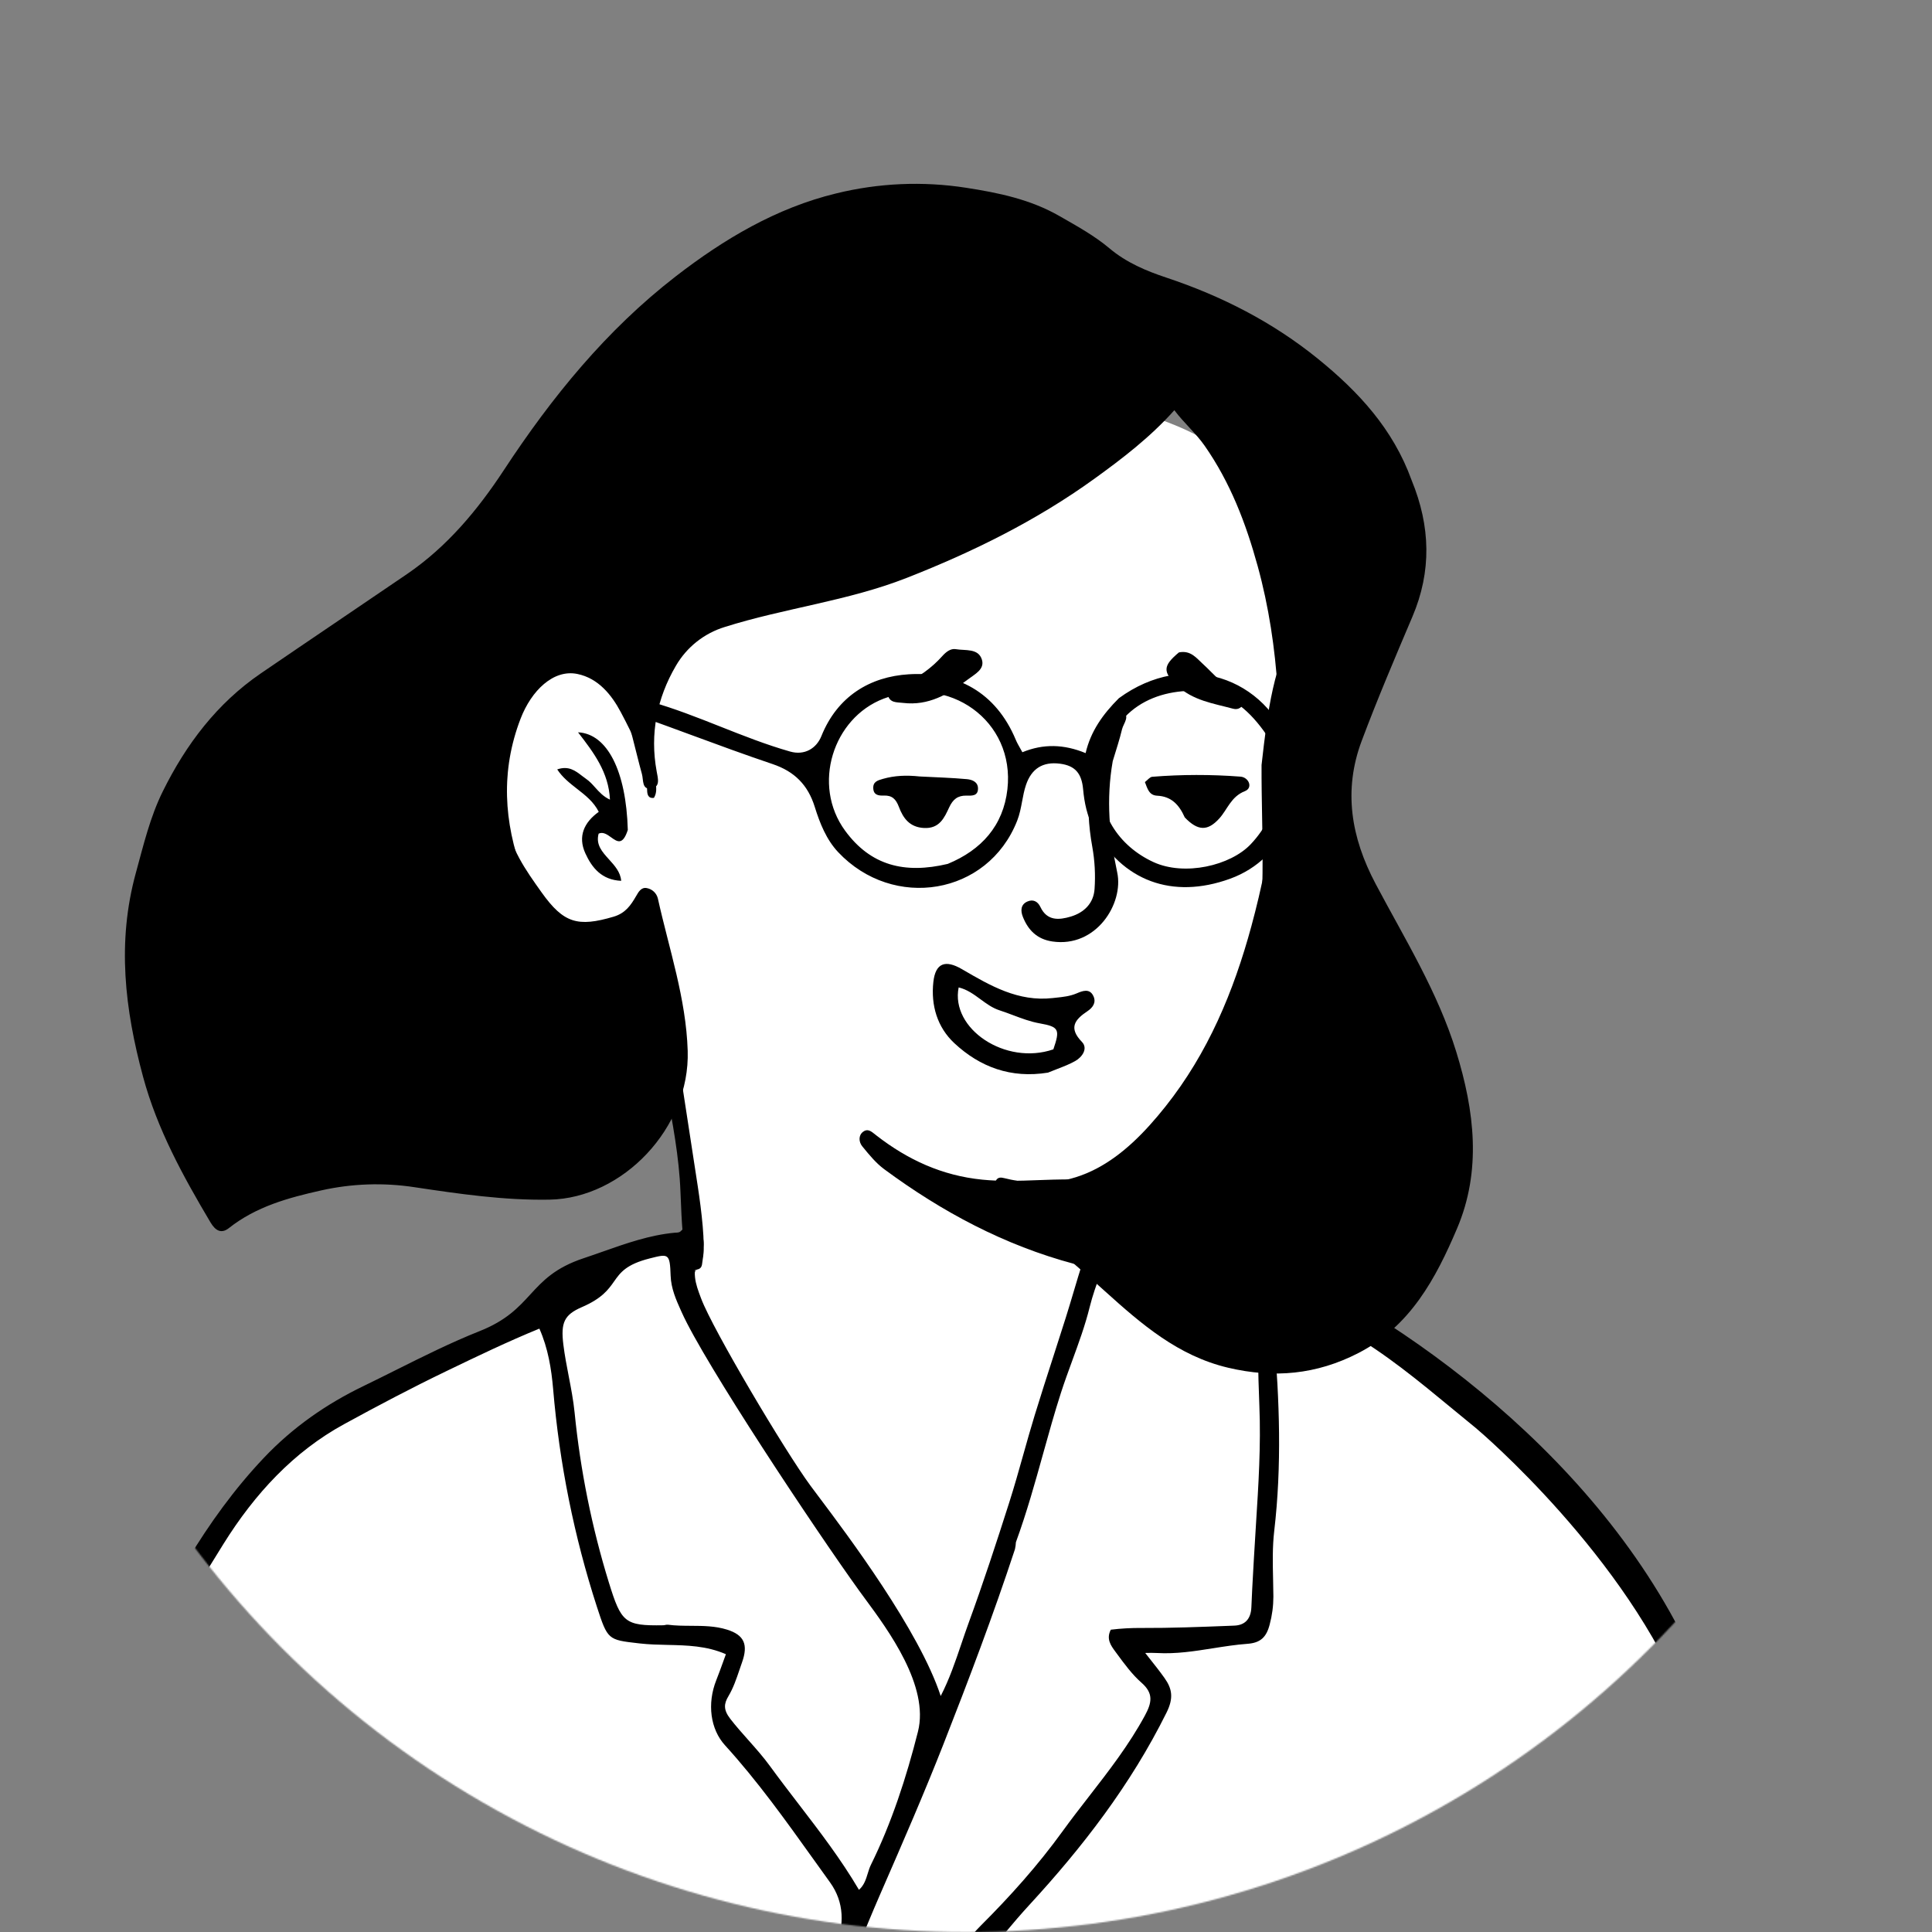 <svg width="1392" height="1392" viewBox="0 0 1392 1392" fill="none" xmlns="http://www.w3.org/2000/svg">
<rect x="0" y="0" width="1392" height="1392" fill="#808080" stroke="none"/>
<mask id="mask0_204_2944" style="mask-type:luminance" maskUnits="userSpaceOnUse" x="0" y="0" width="1392" height="1392">
<circle cx="696" cy="696" r="696" fill="white"/>
</mask>
<g mask="url(#mask0_204_2944)">
<path d="M908.906 1012.72C809.844 1309.63 545.203 1401.32 405.271 1032.54C386.028 981.826 436.342 962.951 471.529 940.635C495.631 925.348 508.292 912.092 506.824 898.426C499.896 833.951 469.903 654.572 469.903 654.572L466.852 648.793C466.852 648.793 467.583 647.173 464.712 650.038C461.72 653.025 454.819 684.214 427.622 684.214C403.238 684.214 378.483 673.314 366.636 597.886C362.349 570.589 364.782 499.025 394.989 486.102C407.472 480.763 418.988 478.854 430.222 485.263C441.456 491.671 417.26 463.357 542.209 359.232C623.427 291.549 751.717 281.629 803.484 293.057C855.25 304.484 907.016 329.824 929.912 383.483C957.694 448.593 904.029 497.759 915.816 646.042C913.668 699.617 916.743 817.198 769.314 856.607C741.313 864.093 750 905 792 915C859 936 908.959 987.268 908.959 1012.86" fill="white"/>
<path fill-rule="evenodd" clip-rule="evenodd" d="M908.943 551.2L909.102 549.806C913.243 513.399 917.256 478.118 936.243 446.429C942.702 450.85 941.948 456.452 939.929 461.643C920.013 512.845 921.842 566.04 923.669 619.206C923.83 623.863 923.99 628.519 924.135 633.174C926.216 699.601 909.648 759.988 865.354 810.736C849.981 828.348 829.632 840.464 808.854 851.045C787.515 861.912 783.03 871.132 789.687 894.599C789.93 895.455 790.229 896.315 790.529 897.178C791.892 901.1 793.273 905.073 789.487 908.95C784.965 913.58 780.026 912.259 774.683 910.829C774.48 910.775 774.277 910.721 774.074 910.667C723.733 897.241 678.697 873.154 637.056 842.393C631.139 838.022 626.272 832.06 621.561 826.29L621.561 826.289L621.256 825.916C618.776 822.879 618.338 818.141 621.807 815.462C625.054 812.955 627.609 815.011 630.452 817.298C630.815 817.59 631.182 817.886 631.556 818.176C654.027 835.614 678.773 847.063 707.768 849.943C721.176 851.275 734.448 850.784 747.708 850.293H747.708H747.709C755.17 850.017 762.626 849.741 770.101 849.79C780.34 849.857 788.752 845.107 796.761 840.584C797.712 840.047 798.658 839.513 799.601 838.99C827.446 823.545 853.883 806.229 871.836 778.331C887.922 753.331 897.665 726.1 903.402 697.443C910.645 661.27 909.989 624.7 909.324 587.621C909.107 575.536 908.889 563.397 908.943 551.2ZM405.684 475.824C427.577 474.064 439.771 487.033 450.037 502.053C462.664 520.526 469.39 541.465 472.37 563.572C472.87 567.28 473.389 571.223 471.152 574.856C466.737 575.45 466.319 571.946 466.252 569.317C465.696 548.644 456.526 530.61 447.308 513.156C440.73 500.704 431.059 488.64 415.943 485.577C398.71 482.084 382.858 497.566 375.067 517.842C360.636 555.398 363.029 592.36 376.455 628.759C382.33 644.687 389.648 660.913 404.303 672.026C419.142 683.28 437.008 681.295 447.903 666.349C448.526 665.494 449.184 664.649 449.845 663.801L449.845 663.801L449.845 663.801C451.841 661.238 453.853 658.656 454.928 655.749C457.035 650.049 460.256 644.629 466.155 645.423C472.978 646.342 474.271 653.729 474.909 659.499C480.707 711.928 488.758 764.024 496.81 816.126L496.81 816.126C498.808 829.053 500.806 841.98 502.769 854.913C505.369 872.023 508.381 896.598 506.361 907.05C506.219 907.792 506.136 908.523 506.058 909.222C505.749 911.958 505.496 914.21 501.906 914.75C497.034 915.484 494.831 912.66 494.233 908.28C491.913 891.274 491.273 884.747 490.275 858.735C489.308 833.519 484.569 808.665 479.83 783.816L479.83 783.815C478.111 774.799 476.392 765.784 474.853 756.753C469.613 725.996 464.483 694.802 464.022 659.777C463.326 660.808 462.644 661.825 461.974 662.826C454.426 674.095 448.264 683.295 437.48 686.877C419.58 692.827 403.917 688.422 391.371 674.277C377.071 658.155 367.783 639.808 362.558 618.498C354.244 584.587 352.704 551.368 363.487 517.853C368.655 501.774 387.189 473.208 405.684 475.824ZM440.346 603.326C444.717 606.467 448.679 609.316 452.334 597.948C451.158 555.652 437.6 528.654 416.472 527.632C427.747 542.197 438.559 556.413 439.472 576.132C434.742 573.978 431.7 570.59 428.784 567.342C426.753 565.08 424.784 562.886 422.348 561.226C421.31 560.518 420.295 559.735 419.271 558.946C414.544 555.301 409.636 551.516 401.471 554.357C405.301 560.187 410.575 564.301 415.799 568.377C421.832 573.083 427.798 577.737 431.392 584.919C420.777 592.561 416.209 602.62 421.718 614.761C426.497 625.296 433.565 634 447.565 634.635C447.043 628.31 442.868 623.708 438.812 619.235C433.879 613.796 429.121 608.55 431.316 600.635C434.515 599.133 437.516 601.291 440.346 603.326Z" fill="black"/>
<path d="M1293.64 1544H85.233L93.845 1480.73C93.845 1480.73 16.236 1454.29 8.465 1438.97C0.694 1423.65 92.635 1224.83 105.244 1193.36C117.853 1161.89 182.22 1050.6 220.347 1029.34C262.731 1005.71 401.998 942.56 409.903 936.183C436.023 915.114 492.579 893.383 492.579 893.383V924.11L664.004 1205.01L674.339 1242.93C674.339 1242.93 777.866 961.887 787.654 904.967C795.9 857.012 907.521 915.114 907.521 915.114C907.521 915.114 1021.65 985.678 1050.45 1008.41C1108.94 1054.55 1190.46 1146.96 1231.24 1247.56C1254.36 1304.55 1303.67 1415.82 1311.78 1428.88C1319.9 1441.94 1284.8 1464.93 1284.8 1464.93L1293.64 1544Z" fill="white"/>
<path fill-rule="evenodd" clip-rule="evenodd" d="M1046.53 1015.09L1046.51 1015.07C1022.37 995.143 998.246 975.219 971.423 959.794C967.524 957.551 963.661 955.223 959.792 952.891C946.629 944.958 933.392 936.981 918.386 932.168C916.585 942.409 917.041 952.176 917.859 961.757C921.882 1008.87 923.598 1055.87 918.074 1103.07C916.726 1114.59 916.994 1126.37 917.261 1138.12C917.354 1142.21 917.447 1146.3 917.471 1150.37C917.451 1157.19 916.548 1163.96 914.791 1170.48C912.444 1179.65 908.106 1183.68 898.8 1184.36C890.499 1184.97 882.249 1186.27 873.995 1187.57C860.66 1189.68 847.314 1191.78 833.729 1190.99C830.908 1190.82 828.076 1190.89 826.363 1190.93L826.361 1190.93C825.833 1190.94 825.412 1190.95 825.13 1190.95C826.178 1192.3 827.349 1193.78 828.6 1195.36L828.603 1195.36C831.801 1199.39 835.519 1204.07 839.006 1208.97C844.543 1216.74 845.689 1223.43 840.5 1233.89C814.491 1286.35 779.583 1331.23 741.947 1372.16C729.844 1385.32 718.543 1399.36 707.245 1413.4L707.245 1413.4C688.51 1436.69 669.784 1459.96 647.425 1479.16C636.099 1488.89 625.871 1500.05 615.567 1511.29L615.566 1511.29L615.565 1511.29C605.462 1522.31 595.287 1533.41 583.935 1543.32C570.566 1543.98 557.671 1543.98 543.719 1543.98H543.715C550.132 1531.17 555.313 1517.52 560.52 1503.79C565.177 1491.52 569.856 1479.2 575.459 1467.36C585.342 1446.48 594.008 1424.8 602.23 1403C608.258 1387.01 608.525 1370.79 598.022 1356.22C594.195 1350.92 590.388 1345.59 586.581 1340.27C566.154 1311.7 545.728 1283.13 522.35 1257.45C511.813 1245.88 509.345 1227.49 516.093 1210.52C517.78 1206.28 519.336 1201.98 520.9 1197.65L520.902 1197.64C521.599 1195.71 522.297 1193.78 523.009 1191.85C509.089 1185.77 494.92 1185.46 480.863 1185.15C474.229 1185 467.62 1184.86 461.075 1184.11C460.604 1184.05 460.144 1184 459.692 1183.95C438.139 1181.49 437.795 1181.45 430.085 1157.74C413.666 1107.15 403.06 1054.39 398.526 1000.76C397.286 986.374 394.89 971.401 388.618 957.267C365.757 966.619 344.037 977.088 322.286 987.572L322.286 987.573L321.393 988.003C296.554 999.974 272.117 1012.86 247.84 1026.15C211.803 1045.86 183.685 1075.95 160.826 1112.69L160.318 1113.51L160.317 1113.51C143.633 1140.33 126.958 1167.14 113.861 1196.54C105.997 1214.19 98.005 1231.77 90.014 1249.36L90.011 1249.36L90.007 1249.37C85.559 1259.16 81.11 1268.94 76.684 1278.74C73.2 1286.45 69.689 1294.15 66.178 1301.85L66.174 1301.86L66.174 1301.86C56.995 1321.98 47.817 1342.1 39.122 1362.49C31.804 1379.64 24.937 1397.07 18.782 1414.89C14.728 1426.63 18.689 1431.84 27.142 1434.98C32.141 1436.83 37.13 1438.84 42.122 1440.84C56.404 1446.58 70.72 1452.33 85.438 1454.69C105.413 1457.88 123.349 1466.16 141.361 1474.47L141.363 1474.47L142.671 1475.07C143.155 1475.3 143.639 1475.52 144.123 1475.74C174.379 1489.67 204.147 1505 233.87 1520.35C245.614 1526.42 256.786 1533.9 268.317 1541.62L268.317 1541.62C269.036 1542.1 269.756 1542.58 270.477 1543.06C260.895 1543.94 251.27 1544.04 241.675 1543.38C215.277 1528.09 188.065 1517.12 160.815 1506.13L160.815 1506.13C141.41 1498.31 121.986 1490.48 102.825 1481.07C101.412 1488.67 99.794 1495.82 98.233 1502.72C95.009 1516.97 92.025 1530.16 91.58 1543.98H78.954C76.818 1536.77 78.355 1530.01 79.895 1523.24L79.895 1523.24C80.314 1521.39 80.734 1519.55 81.079 1517.69C83.178 1506.42 82.326 1498.02 69.714 1495.55C51.23 1491.94 35.611 1480.79 20.094 1469.72C18.45 1468.55 16.807 1467.38 15.162 1466.22C3.06 1457.67 -0.708 1440.02 3.905 1419.13C9.072 1395.72 18.309 1374.25 27.558 1352.74C27.99 1351.74 28.422 1350.73 28.854 1349.73C45.16 1311.77 62.139 1274.18 79.11 1236.61L79.112 1236.61C83.588 1226.69 88.065 1216.78 92.528 1206.87C118.241 1149.75 148.009 1094.85 190.033 1050.46C210.958 1028.35 235.083 1011.62 261.72 998.735C269.536 994.955 277.317 991.068 285.1 987.18L285.1 987.18C305.079 977.2 325.061 967.217 345.622 959.045C364.873 951.392 373.548 941.951 382.028 932.723C391.001 922.958 399.755 913.431 420.593 906.515C425.239 904.973 429.858 903.347 434.471 901.722C451.32 895.79 468.099 889.882 485.886 888.193C486.211 888.163 486.556 888.146 486.907 888.129C488.165 888.07 489.495 888.006 490.261 887.266C490.386 887.145 490.511 887.024 490.636 886.903C494.682 882.984 498.883 878.914 503.543 885.273C507.755 891.022 508.036 899.079 504.517 904.523C497.52 915.347 501.358 925.501 504.9 934.87L504.92 934.921C505.025 935.2 505.13 935.478 505.235 935.755C513.567 957.866 565.448 1045.34 583.935 1070.42C585.439 1072.46 587.433 1075.11 589.82 1078.29L589.821 1078.29C610.829 1106.24 662.263 1174.67 677.775 1221.96C684.031 1209.88 688.373 1197.05 692.689 1184.31L692.69 1184.3C694.393 1179.27 696.092 1174.25 697.903 1169.3C708.352 1140.72 717.857 1111.68 727.14 1082.58C730.791 1071.13 734.055 1059.53 737.318 1047.93L737.319 1047.93L737.321 1047.92C739.964 1038.52 742.608 1029.12 745.458 1019.81C749.767 1005.72 754.288 991.721 758.809 977.718L758.811 977.712L758.813 977.705C761.845 968.312 764.878 958.919 767.847 949.501C769.86 943.113 771.774 936.685 773.688 930.258L773.691 930.249C775.823 923.092 777.954 915.935 780.222 908.833C788.472 883.002 790.59 878.32 814.172 879.074C843.432 880.013 877.784 890.431 897.803 898.849C993.881 939.243 1146.34 1039.39 1217.46 1189.03C1241.28 1239.15 1260.78 1288.29 1277.05 1329.3C1294.5 1373.27 1308.24 1407.9 1319.62 1424.38C1329.18 1438.23 1328.12 1446.35 1315.62 1456.4C1314.01 1457.7 1312.47 1459.12 1310.93 1460.54C1306.96 1464.19 1302.99 1467.86 1297.73 1469.46C1292.14 1471.17 1290.43 1476.05 1291.18 1482.45C1293.51 1502.24 1295.67 1522.05 1297.68 1542.91C1293.58 1543.98 1289.69 1543.98 1284.41 1543.01C1280.36 1533.78 1280.61 1525.07 1280.85 1516.49L1280.85 1516.47C1280.86 1516.13 1280.87 1515.79 1280.88 1515.46C1281.3 1500.01 1277.31 1485.8 1273.14 1470.91C1272.13 1467.33 1271.12 1463.72 1270.15 1460.03C1266.79 1461.42 1263.46 1462.66 1260.18 1463.88C1253.16 1466.49 1246.41 1469 1240.17 1472.65C1216 1486.82 1190.79 1497.68 1164.12 1503.22C1143.2 1507.56 1133.61 1520.34 1136.53 1543.97C1131.47 1544.12 1126.4 1543.72 1121.4 1542.8C1119.39 1501.13 1144.63 1491.19 1177.18 1478.39C1180.98 1476.89 1184.89 1475.35 1188.86 1473.72C1236.32 1454.23 1296.9 1426.52 1296.9 1426.52C1296.9 1426.52 1235.76 1282.61 1214.35 1228.31C1172.31 1121.72 1066.66 1031.58 1063.19 1028.77C1057.61 1024.24 1052.07 1019.67 1046.53 1015.09ZM731.261 1116.23C715.633 1163.77 697.922 1210.36 679.741 1256.7C665.775 1292.28 650.538 1327.25 635.314 1362.19L633.754 1365.77C628.346 1378.18 623.21 1390.74 618.073 1403.3L618.072 1403.3C610.615 1421.53 603.157 1439.76 594.864 1457.56C588.153 1471.97 582.373 1486.92 576.593 1501.88L576.592 1501.88C573.96 1508.69 571.329 1515.5 568.609 1522.26C568.447 1522.66 568.271 1523.07 568.095 1523.47C566.923 1526.17 565.734 1528.9 568.483 1531.46C570.608 1533.43 572.85 1531.96 574.695 1530.47C577.136 1528.51 579.472 1526.39 581.69 1524.11C586.057 1519.63 590.401 1515.11 594.745 1510.6L594.76 1510.58L594.768 1510.57C600.858 1504.24 606.947 1497.91 613.1 1491.66C619.575 1485.08 626.094 1478.56 632.614 1472.04L632.618 1472.03C643.197 1461.45 653.776 1450.86 664.166 1440.04C671.678 1432.22 678.208 1423.3 684.722 1414.41C691.677 1404.91 698.614 1395.43 706.706 1387.35C727.839 1366.24 747.718 1344.11 765.541 1319.48C771.741 1310.91 778.203 1302.58 784.665 1294.26C799.006 1275.78 813.349 1257.29 824.84 1236.16C829.969 1226.72 831.215 1220.06 822.428 1212.37C815.718 1206.49 810.113 1198.85 804.625 1191.37C804.379 1191.04 804.133 1190.7 803.887 1190.37C803.772 1190.21 803.656 1190.05 803.539 1189.9C800.431 1185.68 796.858 1180.84 800.338 1174.19C807.749 1173.29 815.199 1172.88 822.651 1172.95C843.659 1173.04 864.676 1172.22 885.681 1171.4C886.908 1171.35 888.136 1171.3 889.363 1171.25C896.599 1170.97 901.278 1166.91 901.621 1157.88C901.954 1149.13 902.447 1140.4 902.94 1131.66C903.095 1128.92 903.25 1126.18 903.399 1123.44C903.856 1115.08 904.388 1106.73 904.92 1098.38C906.732 1069.93 908.544 1041.49 907.369 1012.86C906.375 988.592 905.964 964.175 907.288 939.966C907.951 927.844 904.006 922.283 895.625 917.017C872.005 902.177 846.127 898.657 820.193 895.13C816.341 894.606 812.487 894.082 808.639 893.52C801.963 892.546 799.791 896.879 798.131 902.255C796.502 907.533 794.639 912.7 792.776 917.871L792.775 917.871C789.98 925.627 787.182 933.389 785.165 941.543C781.866 954.875 777.181 967.678 772.498 980.478L772.497 980.481C769.695 988.138 766.894 995.794 764.39 1003.56C759.759 1017.94 755.695 1032.54 751.593 1047.27L751.593 1047.27C745.716 1068.38 739.763 1089.77 731.953 1111.18C731.876 1112.88 731.644 1114.58 731.261 1116.23ZM490.602 944.229C490.783 944.631 490.963 945.031 491.141 945.43C507.641 982.271 587.347 1102.07 618.879 1145.88C620.219 1147.74 621.746 1149.81 623.408 1152.07C639.913 1174.44 669.684 1214.81 661.38 1247.65C653.049 1280.6 642.389 1313.43 627.468 1343.63C626.516 1345.56 625.87 1347.67 625.213 1349.81C623.927 1354.01 622.602 1358.33 618.879 1361.61C605.905 1339.55 590.622 1319.65 575.339 1299.74C568.415 1290.72 561.49 1281.7 554.781 1272.48C549.976 1265.88 544.621 1259.86 539.259 1253.82C534.802 1248.81 530.34 1243.79 526.182 1238.43C521.061 1231.82 521.59 1227.52 524.829 1222.09C528.339 1216.21 530.539 1209.72 532.734 1203.24C533.351 1201.42 533.967 1199.6 534.611 1197.8C539.27 1184.77 536.081 1177.98 523.837 1174.15C515.334 1171.48 506.632 1171.44 497.925 1171.39C492.333 1171.36 486.738 1171.33 481.194 1170.6C480.574 1170.52 479.937 1170.66 479.295 1170.79C478.807 1170.89 478.316 1171 477.829 1171C450.031 1171.47 447.601 1168.98 438.685 1140.17C426.424 1100.48 418.138 1059.37 413.982 1017.59C413.099 1008.85 411.431 1000.21 409.759 991.551C408.306 984.027 406.85 976.486 405.903 968.841C403.945 953.025 406.435 947.314 419.226 941.783C433.815 935.474 438.309 929.114 442.421 923.296C447.002 916.813 451.11 911.001 468.179 906.678L468.379 906.627C481.685 903.258 482.641 903.015 483.18 919.055C483.494 928.406 487.173 936.595 490.602 944.229Z" fill="black"/>
<path d="M1017.04 345.941C1030.75 379.281 1031.53 411.641 1017.66 444.274C1005.05 473.947 992.405 503.643 981.088 533.821C967.733 569.436 973.424 603.37 991.088 636.745C1012.04 676.331 1035.89 714.561 1049.26 757.921C1062.37 800.447 1067.57 843.354 1049.81 885.113C1034.55 920.99 1016.18 955.566 978.711 974.864C948.498 990.422 917.735 993.206 884.839 985.436C848.839 976.936 822.483 954.089 796.206 930.404C780.806 916.521 765.292 902.641 748.776 890.152C736.169 880.618 728.419 867.416 718.404 855.94C716.823 854.127 716.504 852.04 717.856 850.112C719.237 848.14 721.225 848.259 723.523 848.832C775.648 861.812 809.833 834.844 839.732 797.227C870.425 758.612 888.854 714.279 901.613 667.314C916.76 611.554 924.296 554.575 920.563 496.934C918.63 467.083 914.222 437.192 906.154 407.882C897.628 376.911 886.423 347.676 867.98 321.215C861.633 312.108 853.318 305.07 846.11 295.56C828.738 315.034 808.749 330.307 788.476 344.951C746.824 375.039 701.131 397.598 653.265 416.38C610.731 433.07 565.313 438.113 522.102 451.77C507.296 456.325 494.755 466.3 486.983 479.701C473.338 503.021 468.131 528.729 473.135 555.824C474.09 560.994 475.969 567.272 468.928 568.155C462.403 568.973 463.688 561.955 462.52 557.747C457.66 540.233 454.289 522.352 447.486 505.318C439.886 486.286 415.724 471.88 398.473 477.271C386.806 480.916 379.901 490.334 376.158 500.403C365.436 529.242 360.422 559.069 364.558 590.158C367.312 610.887 378.75 626.885 390.268 643.037C406.068 665.187 416.313 668.098 442.107 660.469C450.622 657.951 454.492 652.249 458.358 645.557C460.044 642.638 461.971 639.116 465.958 639.857C469.897 640.536 473.056 643.491 473.995 647.377C482.044 683.755 494.286 719.248 495.484 757.058C497.248 812.74 448.534 863.412 395.971 864.34C363.071 864.92 330.963 860.215 298.663 855.375C276.318 851.961 253.532 852.741 231.472 857.675C207.641 863.005 184.558 869.315 164.914 884.835C159.606 889.028 155.343 886.935 151.676 880.76C131.885 847.414 113.285 813.63 103.076 775.809C89.952 727.194 84.147 678.93 97.896 628.875C103.404 608.822 108.096 588.775 117.304 570.154C134.061 536.286 156.325 506.779 187.904 485.19C222.904 461.259 258.088 437.603 293.112 413.711C322.068 393.958 344.04 367.639 363.094 338.623C397.562 286.137 436.907 237.792 486.805 199.174C521.547 172.285 559.305 149.807 602.418 139.367C633.023 131.841 664.814 130.448 695.96 135.267C719.641 138.929 742.46 143.683 763.268 155.627C775.677 162.751 788.468 169.748 799.326 178.894C811.634 189.262 825.798 195.172 840.372 200.026C880.239 213.305 917.03 232.113 949.665 258.583C978.672 282.111 1003.67 308.96 1017.04 345.941Z" fill="black"/>
<path d="M768.626 756.092C776.032 755.221 784.377 757.976 791.184 750.431C773.241 747.965 756.39 744.861 737.012 750.709C747.718 757.981 756.907 758.14 768.626 756.092Z" fill="white"/>
<path d="M801.718 548.419C796.848 576.086 799.318 602.227 804.959 628.644C809.746 651.049 789.782 683.018 758.177 678.325C747.229 676.699 740.75 670.183 736.93 660.476C735.25 656.205 735.357 651.676 740.23 649.541C744.223 647.79 747.643 649.297 749.63 653.514C754.404 663.63 763.014 662.94 771.492 660.397C781.127 657.507 787.938 650.797 788.625 640.54C789.344 630.373 788.795 620.156 786.989 610.125C781.437 579.614 784.089 549.585 795.77 520.569C798.034 514.946 801.183 509.709 807.676 512.292C815.158 515.269 809.452 521.057 808.424 525.421C806.675 532.844 804.221 540.101 801.718 548.419Z" fill="black"/>
<path d="M853.622 588.952C849.436 579.521 843.739 573.786 833.764 573.304C827.832 573.018 826.764 568.198 824.902 563.485C826.887 561.985 828.436 559.819 830.161 559.669C851.31 557.977 872.558 557.941 893.712 559.562C899.744 559.985 903.012 567.636 896.928 570.029C886.842 573.997 884.411 583.24 878.371 589.844C870.224 598.751 863.191 598.941 853.622 588.952Z" fill="black"/>
<path d="M662.644 559.44C674.781 560.089 685.744 560.369 696.633 561.379C700.215 561.711 704.623 563.202 704.648 568.079C704.678 573.733 700.027 573.289 696.296 573.234C689.979 573.142 686.566 575.914 683.83 581.808C680.402 589.195 676.905 597.118 665.799 596.569C655.327 596.051 650.687 589.424 647.655 581.377C645.521 575.714 642.755 572.977 636.713 573.194C633.337 573.314 629.596 573.045 629.206 568.323C628.79 563.29 632.206 562.285 636.244 561.145C644.579 558.788 652.933 558.411 662.644 559.44Z" fill="black"/>
<path fill-rule="evenodd" clip-rule="evenodd" d="M806.147 503.062C854.011 468.003 912.508 487.497 930.347 540.062C941.781 573.743 927.205 618.304 886.21 633.149C844.625 648.207 808.382 634.69 787.969 596.814C783.255 588.066 781.241 578.179 780.393 568.766C779.355 557.254 774.711 551.666 763.739 550.24C751.291 548.62 743.197 553.808 739.221 565.551C737.916 569.406 737.177 573.361 736.434 577.337L736.434 577.338C735.559 582.018 734.678 586.729 732.863 591.344C711.697 645.121 643.583 656.095 603.894 613.974C595.404 604.964 590.706 593.156 587.05 581.414C582.138 565.631 572.54 555.865 556.624 550.506C536.856 543.851 517.276 536.635 497.696 529.419L497.696 529.419L497.696 529.419C486.601 525.33 475.506 521.241 464.376 517.253C458.729 515.23 452.694 512.885 455.704 506.043C457.93 500.977 461.653 502.604 465.396 504.24L465.396 504.24C466.529 504.736 467.663 505.232 468.759 505.543C485.953 510.416 502.54 516.982 519.123 523.546C535.654 530.09 552.181 536.633 569.304 541.495C579.759 544.464 588.26 539.168 591.804 530.36C603.378 501.58 626.931 487.515 654.813 485.818C689.36 483.718 717.531 498.67 731.85 532.985C732.726 535.084 733.86 537.076 735.008 539.094C735.551 540.047 736.096 541.006 736.62 541.985C751.792 535.752 766.544 536.185 782.18 542.612C785.849 526.826 794.618 514.584 806.147 503.062ZM682.839 622.438C707.086 612.425 722.87 594.944 725.839 568.645C731.421 519.245 683.722 485.385 636.59 503.406C600.258 517.297 584.69 565.421 608.915 598.539C627.264 623.619 651.724 629.821 682.839 622.438ZM867.598 498.076C887.089 499.739 901.248 513.213 912.317 529.145C926.456 552.796 923.634 584.408 901.209 608.191C886.507 623.784 853.34 631.394 831.019 621.11C806.128 609.642 789.5 585.396 793.419 555.401C799.32 510.242 833.35 495.154 867.598 498.076Z" fill="black"/>
<path d="M651.48 492.562C661.909 488.017 671.236 481.279 678.828 472.807C681.547 469.76 684.904 467.069 688.659 467.723C695.425 468.902 704.886 466.897 707.459 475.264C709.628 482.308 702.282 485.764 697.177 489.664C683.363 500.208 668.998 508.671 650.595 506.435C645.961 505.871 640.909 506.649 639.504 500.209C641.18 494.698 646.894 495.345 651.48 492.562Z" fill="black"/>
<path d="M849.415 470.056C857.884 468.349 861.996 474.131 866.528 478.228C874.643 485.565 881.241 494.618 892.503 497.972C895.803 498.955 898.214 501.972 896.459 506.057C894.977 509.503 892.415 511.699 888.412 510.622C874.191 506.793 859.325 504.746 847.907 493.816C837.809 484.15 837.679 479.796 849.415 470.056Z" fill="black"/>
<path d="M758.944 756.05C763.831 741.766 763.093 739.809 749.18 737.339C738.994 735.532 729.852 731.044 720.186 727.939C709.3 724.444 702.168 714.145 690.713 711.425C684.705 741.199 724.446 767.928 758.944 756.05Z" fill="white"/>
<path fill-rule="evenodd" clip-rule="evenodd" d="M687.64 751.643C706.092 768.8 728.301 777.148 755.061 772.828C757.277 771.912 759.426 771.083 761.509 770.279C766.254 768.449 770.655 766.751 774.718 764.457C779.861 761.557 784.023 755.328 779.518 750.682C769.587 740.44 774.567 734.533 783.512 728.549C787.408 725.942 789.92 722.304 787.842 717.772C785.111 711.808 779.838 713.975 775.711 715.732C770.871 717.792 765.929 718.308 760.875 718.836C760.045 718.923 759.212 719.01 758.376 719.104C733.618 721.894 713.536 710.198 693.572 698.571C693.392 698.466 693.211 698.36 693.03 698.255C681.226 691.381 674.02 693.697 672.487 707.475C670.619 724.274 675.28 740.149 687.64 751.643ZM749.179 737.343C763.092 739.813 763.83 741.77 758.943 756.054L758.944 756.05C724.446 767.928 684.705 741.199 690.712 711.429C696.776 712.869 701.629 716.433 706.468 719.987C710.77 723.146 715.062 726.298 720.185 727.943C723.467 728.997 726.689 730.211 729.911 731.425C736.18 733.787 742.452 736.15 749.179 737.343Z" fill="black"/>
</g>
</svg>
